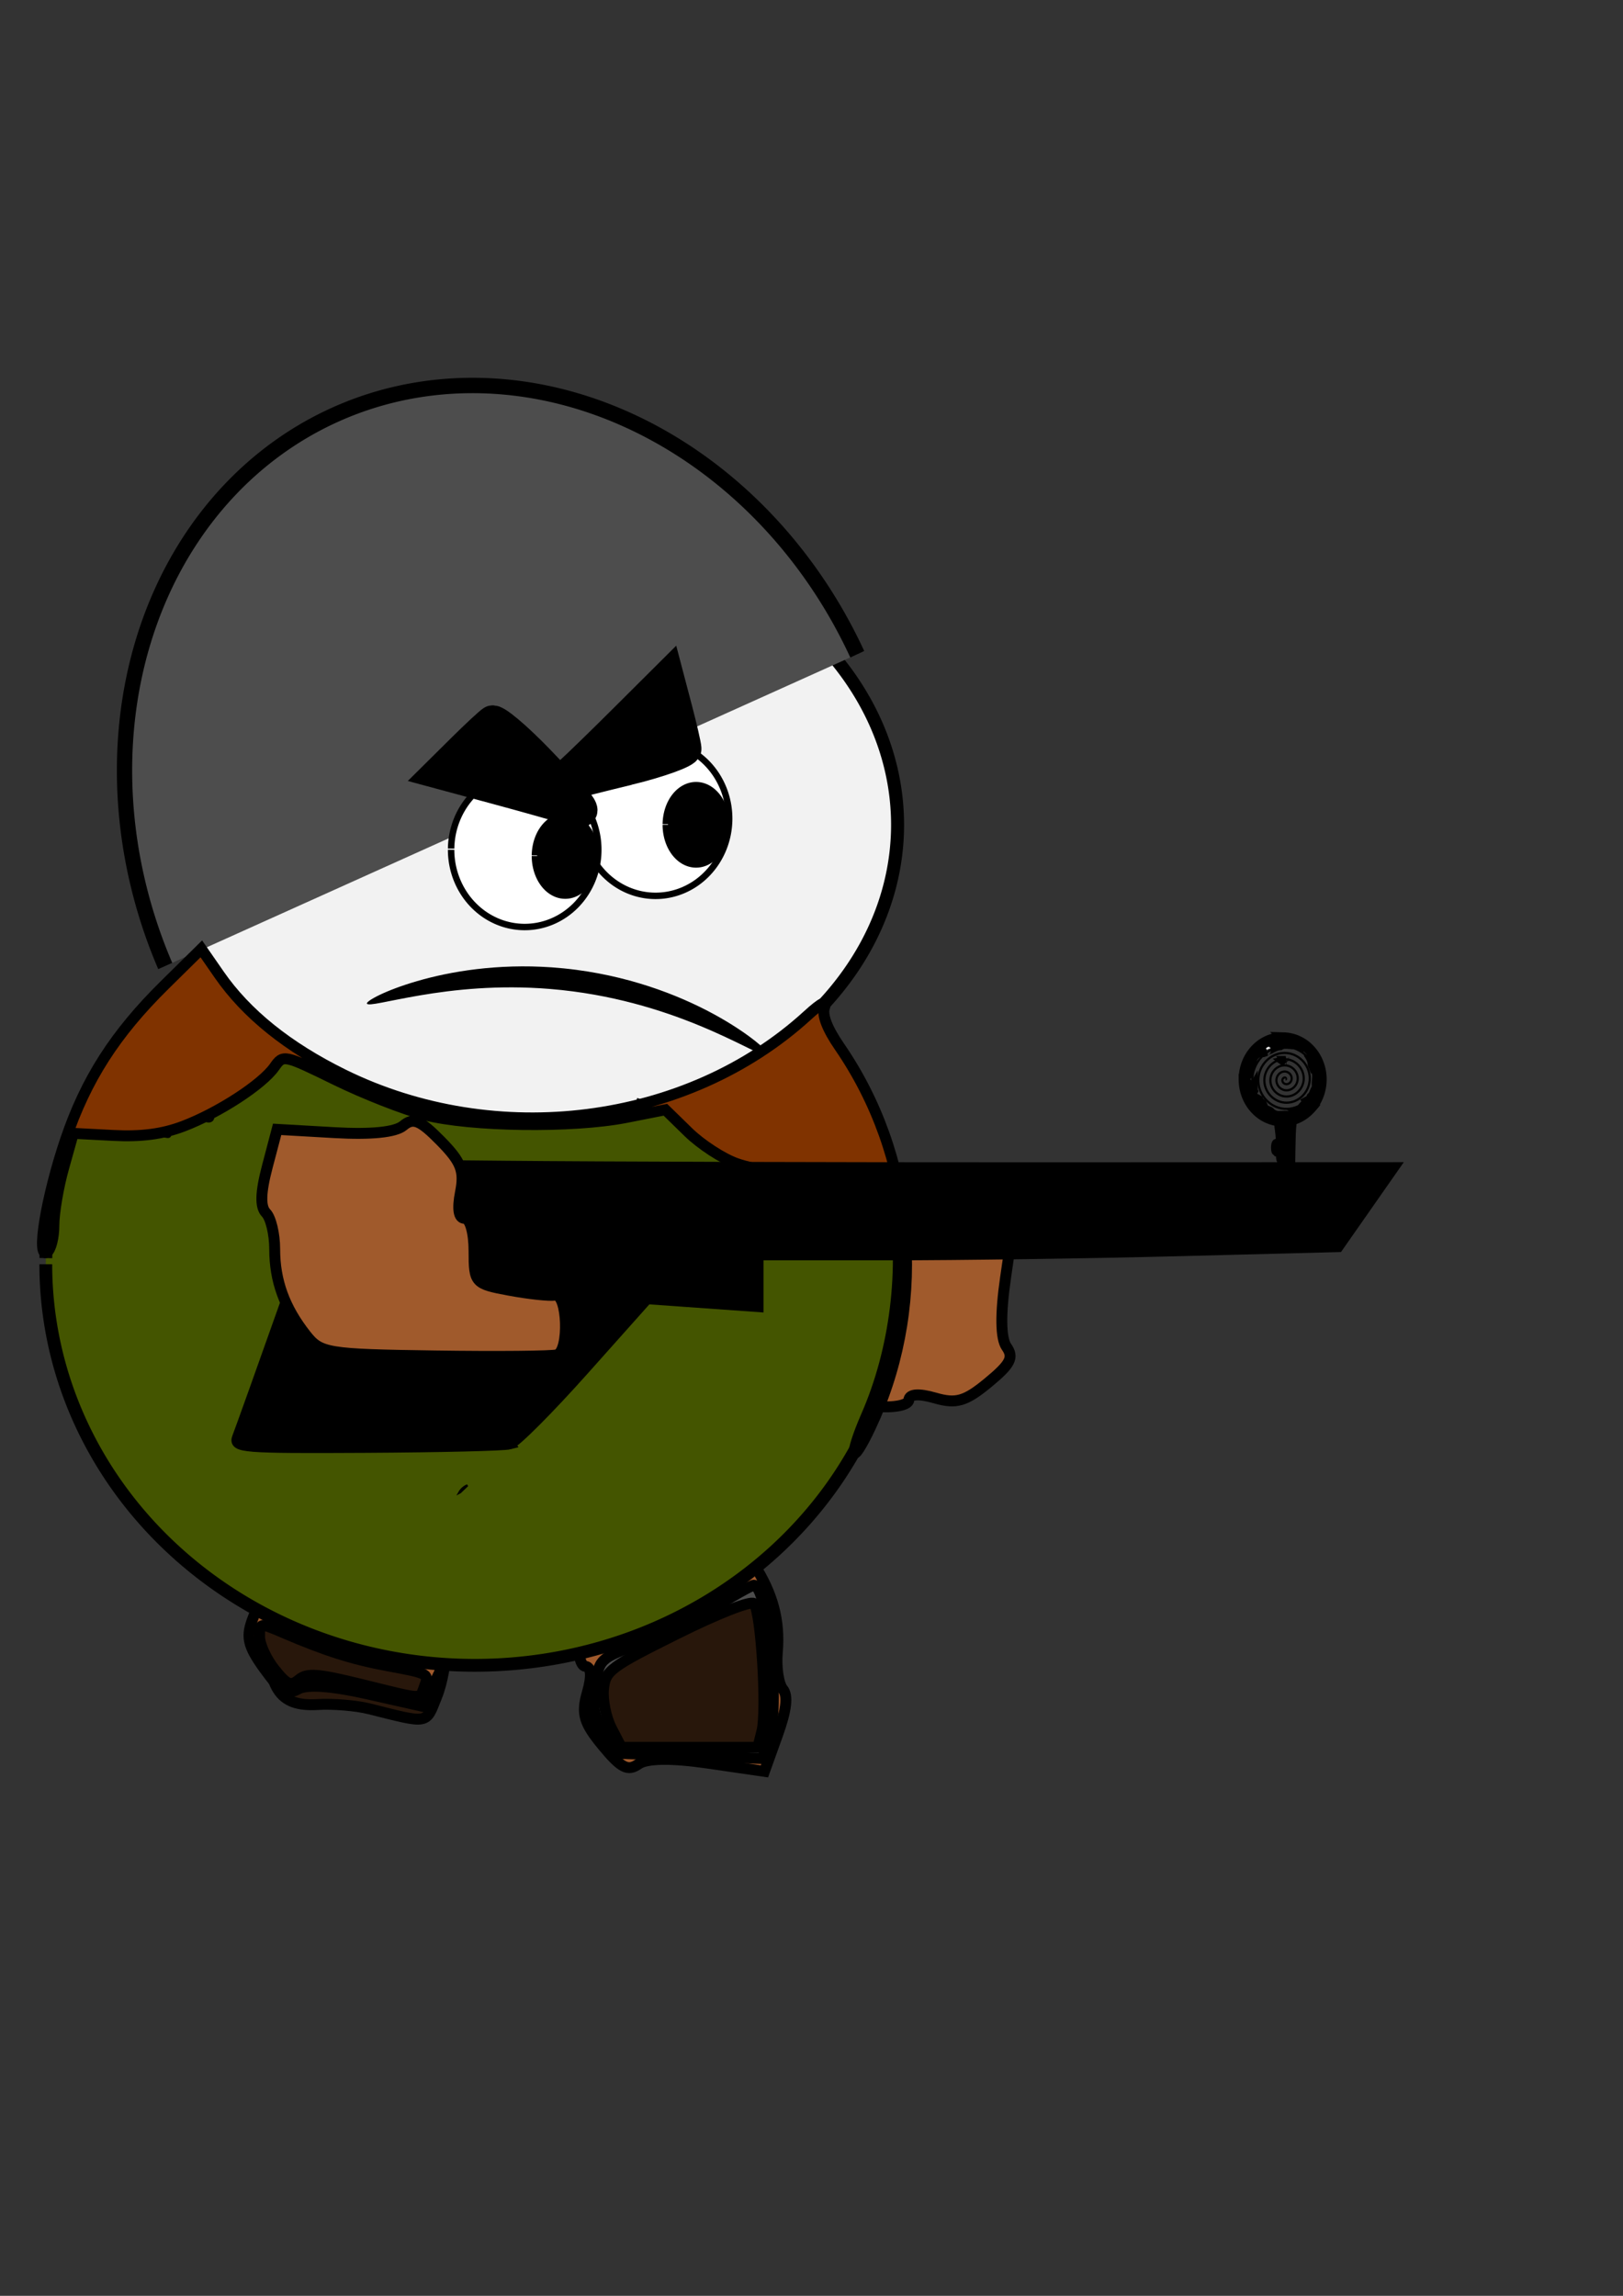 <?xml version="1.0" encoding="UTF-8" standalone="no"?>
<!-- Created with Inkscape (http://www.inkscape.org/) -->

<svg
   xmlns:dc="http://purl.org/dc/elements/1.1/"
   xmlns:cc="http://creativecommons.org/ns#"
   xmlns:rdf="http://www.w3.org/1999/02/22-rdf-syntax-ns#"
   xmlns:svg="http://www.w3.org/2000/svg"
   xmlns="http://www.w3.org/2000/svg"
   xmlns:sodipodi="http://sodipodi.sourceforge.net/DTD/sodipodi-0.dtd"
   xmlns:inkscape="http://www.inkscape.org/namespaces/inkscape"
   width="210mm"
   height="297mm"
   viewBox="0 0 744.094 1052.362"
   id="svg5982"
   version="1.1"
   inkscape:version="0.91 r13725"
   sodipodi:docname="soldat_step1.svg">
  <rect x="0" y="0" width="744.094" height="1052.362" fill="#333333" stroke="none"/>
  <defs
     id="defs5984">
    <inkscape:path-effect
       effect="skeletal"
       id="path-effect6330"
       is_visible="true"
       pattern="M 0,5 C 0,2.24 2.24,0 5,0 7.76,0 10,2.24 10,5 10,7.76 7.76,10 5,10 2.24,10 0,7.76 0,5 Z"
       copytype="single_stretched"
       prop_scale="1"
       scale_y_rel="false"
       spacing="0"
       normal_offset="0"
       tang_offset="0"
       prop_units="false"
       vertical_pattern="false"
       fuse_tolerance="0" />
    <inkscape:path-effect
       effect="spiro"
       id="path-effect6328"
       is_visible="true" />
    <inkscape:path-effect
       effect="skeletal"
       id="path-effect6314"
       is_visible="true"
       pattern="m 37.143,-55 c 0,-2.76 2.24,-5 5,-5 2.76,0 5,2.24 5,5 0,2.76 -2.24,5 -5,5 -2.76,0 -5,-2.24 -5,-5 z"
       copytype="single_stretched"
       prop_scale="1"
       scale_y_rel="false"
       spacing="0"
       normal_offset="0"
       tang_offset="0"
       prop_units="false"
       vertical_pattern="false"
       fuse_tolerance="0" />
    <inkscape:path-effect
       effect="spiro"
       id="path-effect6312"
       is_visible="true" />
    <inkscape:path-effect
       effect="skeletal"
       id="path-effect6308"
       is_visible="true"
       pattern="M 0,5 C 0,2.24 2.24,0 5,0 7.76,0 10,2.24 10,5 10,7.76 7.76,10 5,10 2.24,10 0,7.76 0,5 Z"
       copytype="single_stretched"
       prop_scale="1"
       scale_y_rel="false"
       spacing="0"
       normal_offset="0"
       tang_offset="0"
       prop_units="false"
       vertical_pattern="false"
       fuse_tolerance="0" />
    <inkscape:path-effect
       effect="spiro"
       id="path-effect6306"
       is_visible="true" />
    <inkscape:path-effect
       effect="skeletal"
       id="path-effect6302"
       is_visible="true"
       pattern="M 0,5 C 0,2.24 2.24,0 5,0 7.76,0 10,2.24 10,5 10,7.76 7.76,10 5,10 2.24,10 0,7.76 0,5 Z"
       copytype="single_stretched"
       prop_scale="1"
       scale_y_rel="false"
       spacing="0"
       normal_offset="0"
       tang_offset="0"
       prop_units="false"
       vertical_pattern="false"
       fuse_tolerance="0" />
    <inkscape:path-effect
       effect="spiro"
       id="path-effect6300"
       is_visible="true" />
    <inkscape:path-effect
       effect="skeletal"
       id="path-effect6296"
       is_visible="true"
       pattern="M 0,5 C 0,2.24 2.24,0 5,0 7.76,0 10,2.24 10,5 10,7.76 7.76,10 5,10 2.24,10 0,7.76 0,5 Z"
       copytype="single_stretched"
       prop_scale="1"
       scale_y_rel="false"
       spacing="0"
       normal_offset="0"
       tang_offset="0"
       prop_units="false"
       vertical_pattern="false"
       fuse_tolerance="0" />
    <inkscape:path-effect
       effect="spiro"
       id="path-effect6294"
       is_visible="true" />
    <inkscape:path-effect
       effect="spiro"
       id="path-effect6288"
       is_visible="true" />
    <inkscape:path-effect
       effect="spiro"
       id="path-effect6282"
       is_visible="true" />
    <inkscape:path-effect
       effect="spiro"
       id="path-effect6272"
       is_visible="true" />
    <inkscape:path-effect
       effect="spiro"
       id="path-effect6266"
       is_visible="true" />
    <inkscape:path-effect
       effect="spiro"
       id="path-effect6165"
       is_visible="true" />
    <inkscape:path-effect
       effect="spiro"
       id="path-effect6161"
       is_visible="true" />
    <inkscape:path-effect
       effect="spiro"
       id="path-effect6129"
       is_visible="true" />
    <inkscape:path-effect
       effect="spiro"
       id="path-effect6125"
       is_visible="true" />
    <inkscape:path-effect
       effect="spiro"
       id="path-effect6121"
       is_visible="true" />
    <inkscape:path-effect
       effect="spiro"
       id="path-effect6117"
       is_visible="true" />
    <inkscape:path-effect
       effect="skeletal"
       id="path-effect6111"
       is_visible="true"
       pattern="m 65.714,-232.143 c 0,-2.76 2.24,-5 5,-5 2.76,0 5,2.24 5,5 0,2.76 -2.24,5 -5,5 -2.76,0 -5,-2.24 -5,-5 z"
       copytype="single_stretched"
       prop_scale="1"
       scale_y_rel="false"
       spacing="0"
       normal_offset="0"
       tang_offset="0"
       prop_units="false"
       vertical_pattern="false"
       fuse_tolerance="0" />
    <inkscape:path-effect
       effect="spiro"
       id="path-effect6109"
       is_visible="true" />
    <inkscape:path-effect
       effect="spiro"
       id="path-effect6101"
       is_visible="true" />
    <inkscape:path-effect
       effect="spiro"
       id="path-effect6097"
       is_visible="true" />
    <inkscape:path-effect
       effect="spiro"
       id="path-effect6093"
       is_visible="true" />
    <inkscape:path-effect
       effect="spiro"
       id="path-effect6089"
       is_visible="true" />
    <inkscape:path-effect
       effect="spiro"
       id="path-effect6085"
       is_visible="true" />
    <inkscape:path-effect
       effect="spiro"
       id="path-effect6081"
       is_visible="true" />
    <inkscape:path-effect
       effect="spiro"
       id="path-effect6077"
       is_visible="true" />
    <inkscape:path-effect
       effect="skeletal"
       id="path-effect6056"
       is_visible="true"
       pattern="m 57.143,53.571 c 0,-2.76 2.24,-5 5,-5 2.76,0 5,2.24 5,5 0,2.76 -2.24,5 -5,5 -2.76,0 -5,-2.24 -5,-5 z"
       copytype="single_stretched"
       prop_scale="1"
       scale_y_rel="false"
       spacing="0"
       normal_offset="0"
       tang_offset="0"
       prop_units="false"
       vertical_pattern="false"
       fuse_tolerance="0" />
    <inkscape:path-effect
       effect="skeletal"
       id="path-effect5992"
       is_visible="true"
       pattern="M 0,5 C 0,2.24 2.24,0 5,0 7.76,0 10,2.24 10,5 10,7.76 7.76,10 5,10 2.24,10 0,7.76 0,5 Z"
       copytype="single_stretched"
       prop_scale="1"
       scale_y_rel="false"
       spacing="0"
       normal_offset="0"
       tang_offset="0"
       prop_units="false"
       vertical_pattern="false"
       fuse_tolerance="0" />
  </defs>
  <sodipodi:namedview
     id="base"
     pagecolor="#ffffff"
     bordercolor="#666666"
     borderopacity="1.0"
     inkscape:pageopacity="0.0"
     inkscape:pageshadow="2"
     inkscape:zoom="0.35"
     inkscape:cx="-736.42857"
     inkscape:cy="520"
     inkscape:document-units="px"
     inkscape:current-layer="layer1"
     showgrid="false"
     inkscape:window-width="1920"
     inkscape:window-height="1017"
     inkscape:window-x="-8"
     inkscape:window-y="-8"
     inkscape:window-maximized="1" />
  <g
     inkscape:label="Ebene 1"
     inkscape:groupmode="layer"
     id="layer1">
    <path
       style="fill:#28170b;fill-opacity:1;stroke:#000000;stroke-width:5;stroke-miterlimit:4;stroke-dasharray:none;stroke-opacity:1"
       d="m 200.214,777.753 c 2.577,-6.44 4.401,-16.523 4.054,-22.407 l -0.631,-10.697 -21.111,-3.282 c -11.611,-1.805 -29.151,-6.498 -38.977,-10.429 -9.826,-3.931 -18.519,-7.147 -19.319,-7.147 -0.799,0 -1.515,9.516 -1.59,21.146 -0.187,28.996 5.187,37.481 23.04,36.383 6.968,-0.429 17.635,0.466 23.703,1.988 27.478,6.89 25.724,7.206 30.83,-5.555 z"
       id="path6407"
       inkscape:connector-curvature="0" />
    <path
       style="fill:#a05a2c;fill-opacity:1;stroke:#000000;stroke-width:5;stroke-miterlimit:4;stroke-dasharray:none;stroke-opacity:1"
       d="m 85.513,663.85 c -5.964,0.876 -9.615,25.715 -3.798,25.832 2.649,0.053 11.753,2.571 20.234,5.592 15.001,5.346 15.347,5.875 12.817,19.567 -1.479,8.001 -0.781,14.379 1.618,14.782 2.713,0.456 2.654,4.571 -0.167,11.532 -3.622,8.937 -2.768,13.063 4.901,23.689 7.571,10.489 10.453,12.221 15.595,9.374 4.089,-2.264 15.27,-1.474 31.787,2.247 l 25.479,5.739 7.428,-15.37 c 5.139,-10.633 6.442,-16.736 4.228,-19.802 -1.759,-2.438 -2.221,-9.723 -1.026,-16.189 2.53,-13.688 0.274,-25.955 -7.232,-39.323 -5.075,-9.039 -8.021,-10.022 -56.627,-18.894 -28.2,-5.147 -53.057,-9.097 -55.237,-8.777 z"
       id="path6290-2"
       inkscape:connector-curvature="0" />
    <path
       style="fill:#a05a2c;fill-opacity:1;stroke:#000000;stroke-width:5;stroke-miterlimit:4;stroke-dasharray:none;stroke-opacity:1"
       d="m 231.607,697.838 c -5.861,1.435 -7.229,27.689 -1.423,27.305 2.643,-0.175 11.943,1.66 20.667,4.076 15.432,4.275 15.826,4.797 14.555,19.315 -0.742,8.484 0.536,15.082 2.962,15.295 2.745,0.24 3.061,4.543 0.887,12.056 -2.792,9.648 -1.564,13.882 7.047,24.309 8.501,10.293 11.53,11.851 16.392,8.43 3.866,-2.721 15.078,-2.87 31.871,-0.424 l 25.907,3.772 5.995,-16.697 c 4.148,-11.551 4.888,-18.037 2.403,-21.046 -1.975,-2.392 -3.101,-9.959 -2.501,-16.815 1.27,-14.514 -2.098,-27.126 -10.797,-40.431 -5.882,-8.996 -8.906,-9.765 -58.137,-14.794 -28.563,-2.917 -53.686,-4.875 -55.829,-4.35 z"
       id="path6290-1"
       inkscape:connector-curvature="0" />
    <path
       style="fill:#a05a2c;fill-opacity:1;stroke:#000000;stroke-width:5;stroke-miterlimit:4;stroke-dasharray:none;stroke-opacity:1"
       d="m 350.678,678.477 c 1.434,5.861 27.689,7.229 27.305,1.423 -0.175,-2.643 1.66,-11.943 4.076,-20.667 4.274,-15.432 4.797,-15.826 19.315,-14.556 8.484,0.742 15.082,-0.536 15.294,-2.962 0.24,-2.745 4.542,-3.061 12.056,-0.887 9.648,2.792 13.882,1.564 24.309,-7.047 10.293,-8.5 11.851,-11.529 8.43,-16.392 -2.721,-3.866 -2.87,-15.078 -0.424,-31.871 l 3.773,-25.907 -16.697,-5.995 c -11.551,-4.148 -18.038,-4.888 -21.046,-2.403 -2.392,1.975 -9.959,3.101 -16.815,2.501 -14.514,-1.27 -27.126,2.098 -40.431,10.797 -8.996,5.881 -9.765,8.906 -14.794,58.137 -2.917,28.563 -4.875,53.686 -4.35,55.829 z"
       id="path6290-0"
       inkscape:connector-curvature="0" />
    <path
       style="fill:#445500;fill-opacity:1;stroke:#000000;stroke-width:5.866;stroke-miterlimit:4;stroke-dasharray:none;stroke-opacity:1"
       id="path6262"
       sodipodi:type="arc"
       sodipodi:cx="-217.70398"
       sodipodi:cy="579.50507"
       sodipodi:rx="196.70995"
       sodipodi:ry="183.8528"
       sodipodi:start="0"
       sodipodi:end="6.2678613"
       sodipodi:open="true"
       d="M -20.994,579.505 A 196.71,183.853 0 0 1 -216.95,763.357 196.71,183.853 0 0 1 -414.408,580.914 196.71,183.853 0 0 1 -219.965,395.664 196.71,183.853 0 0 1 -21.017,576.688"
       transform="scale(-1,1)" />
    <path
       style="fill:#f2f2f2;fill-opacity:1;stroke:#000000;stroke-width:5.961;stroke-miterlimit:4;stroke-dasharray:none;stroke-opacity:1"
       id="path5994"
       sodipodi:type="arc"
       sodipodi:cx="-243.4183"
       sodipodi:cy="378.07651"
       sodipodi:rx="168.09105"
       sodipodi:ry="136.66246"
       sodipodi:start="0"
       sodipodi:end="6.2678613"
       sodipodi:open="true"
       d="M -75.327,378.077 A 168.091,136.662 0 0 1 -242.774,514.738 168.091,136.662 0 0 1 -411.504,379.124 168.091,136.662 0 0 1 -245.35,241.423 168.091,136.662 0 0 1 -75.347,375.982"
       transform="scale(-1,1)" />
    <path
       style="fill:#4d4d4d;fill-opacity:1;stroke:#000000;stroke-width:7.029;stroke-miterlimit:4;stroke-dasharray:none;stroke-opacity:1"
       id="path5996"
       sodipodi:type="arc"
       sodipodi:cx="57.205173"
       sodipodi:cy="-439.05243"
       sodipodi:rx="174.06514"
       sodipodi:ry="201.56526"
       sodipodi:start="0"
       sodipodi:end="3.1103302"
       sodipodi:open="true"
       d="M 231.27,-439.052 A 174.065,201.565 0 0 1 59.926,-237.512 174.065,201.565 0 0 1 -116.775,-432.752"
       transform="matrix(0.904,-0.427,-0.419,-0.908,0,0)" />
    <path
       style="fill:#ffffff;fill-opacity:1;stroke:#000000;stroke-width:2.952;stroke-miterlimit:4;stroke-dasharray:none;stroke-opacity:1"
       id="path6034"
       sodipodi:type="arc"
       sodipodi:cx="-300.56116"
       sodipodi:cy="375.2193"
       sodipodi:rx="33.742287"
       sodipodi:ry="35.429398"
       sodipodi:start="0"
       sodipodi:end="6.2678613"
       sodipodi:open="true"
       d="m -266.819,375.219 a 33.742,35.429 0 0 1 -33.613,35.429 33.742,35.429 0 0 1 -33.871,-35.158 33.742,35.429 0 0 1 33.353,-35.699 33.742,35.429 0 0 1 34.126,34.884"
       transform="scale(-1,1)" />
    <path
       style="fill:#000000;fill-opacity:1;stroke:#000000;stroke-width:5;stroke-miterlimit:4;stroke-dasharray:none;stroke-opacity:1"
       id="path6032"
       sodipodi:type="arc"
       sodipodi:cx="-319.13257"
       sodipodi:cy="378.07648"
       sodipodi:rx="12.857142"
       sodipodi:ry="17.142857"
       sodipodi:start="0"
       sodipodi:end="6.2678613"
       sodipodi:open="true"
       d="m -306.275,378.076 a 12.857,17.143 0 0 1 -12.808,17.143 12.857,17.143 0 0 1 -12.906,-17.011 12.857,17.143 0 0 1 12.709,-17.273 12.857,17.143 0 0 1 13.003,16.879"
       transform="scale(-1,1)" />
    <path
       style="fill:#ffffff;fill-opacity:1;stroke:#000000;stroke-width:2.952;stroke-miterlimit:4;stroke-dasharray:none;stroke-opacity:1"
       id="path6034-5"
       sodipodi:type="arc"
       sodipodi:cx="-240.56116"
       sodipodi:cy="389.5051"
       sodipodi:rx="33.742287"
       sodipodi:ry="35.429398"
       sodipodi:start="0"
       sodipodi:end="6.2678613"
       sodipodi:open="true"
       d="m -206.819,389.505 a 33.742,35.429 0 0 1 -33.613,35.429 33.742,35.429 0 0 1 -33.871,-35.158 33.742,35.429 0 0 1 33.353,-35.699 33.742,35.429 0 0 1 34.126,34.884"
       transform="scale(-1,1)" />
    <path
       style="fill:#000000;fill-opacity:1;stroke:#000000;stroke-width:5;stroke-miterlimit:4;stroke-dasharray:none;stroke-opacity:1"
       id="path6032-8"
       sodipodi:type="arc"
       sodipodi:cx="-259.13257"
       sodipodi:cy="392.36227"
       sodipodi:rx="12.857142"
       sodipodi:ry="17.142857"
       sodipodi:start="0"
       sodipodi:end="6.2678613"
       sodipodi:open="true"
       d="m -246.275,392.362 a 12.857,17.143 0 0 1 -12.808,17.143 12.857,17.143 0 0 1 -12.906,-17.011 12.857,17.143 0 0 1 12.709,-17.273 12.857,17.143 0 0 1 13.003,16.879"
       transform="scale(-1,1)" />
    <path
       style="fill:#000000;fill-opacity:1;stroke:#000000;stroke-width:14.286;stroke-miterlimit:4;stroke-dasharray:none;stroke-opacity:1"
       d="m 287.838,352.839 c 14.751,-3.651 26.733,-7.993 26.626,-9.649 -0.107,-1.656 -1.993,-9.849 -4.191,-18.207 l -3.996,-15.197 -19.366,19.29 c -10.652,10.609 -21.935,21.597 -25.073,24.416 -7.851,7.052 -4.824,6.976 26.001,-0.653 z"
       id="path6058"
       inkscape:connector-curvature="0" />
    <path
       style="fill:#000000;fill-opacity:1;stroke:#000000;stroke-width:14.286;stroke-miterlimit:4;stroke-dasharray:none;stroke-opacity:1"
       d="m 247.309,348.767 c -10.538,-10.949 -20.289,-19.155 -21.669,-18.234 -1.38,0.921 -7.533,6.65 -13.672,12.733 l -11.163,11.059 26.389,7.127 c 14.514,3.92 29.671,8.198 33.682,9.506 10.033,3.273 8.453,0.689 -13.566,-22.19 z"
       id="path6058-8"
       inkscape:connector-curvature="0" />
    <path
       style="fill:#000000;fill-rule:evenodd;stroke:none;stroke-width:1px;stroke-linecap:butt;stroke-linejoin:miter;stroke-opacity:1"
       d="m 352.918,484.23 c -0.891,1.272 -10.129,-4.427 -25.913,-11.405 -16.16,-7.145 -37.781,-14.881 -64.132,-18.359 -3.626,-0.479 -7.21,-0.859 -10.748,-1.147 0,0 -10e-6,0 -10e-6,0 -23.806,-1.941 -44.162,0.329 -59.417,2.919 -14.97,2.542 -24.002,5.122 -24.49,3.783 -0.386,-1.057 7.872,-5.893 22.99,-10.291 15.274,-4.444 36.661,-8.058 61.664,-6.318 0,0 0,0 0,0 3.724,0.26 7.497,0.637 11.31,1.14 27.655,3.651 50.223,12.931 66.018,21.965 15.573,8.908 23.398,16.741 22.718,17.712 z"
       id="path6107"
       inkscape:path-effect="#path-effect6109;#path-effect6111"
       inkscape:original-d="m 352.91773,484.23024 c 0,0 -67.24512,-101.316 -100.41939,-35.86407 -33.17427,65.45192 -84.28056,11.65582 -84.28056,11.65582"
       inkscape:connector-curvature="0" />
    <path
       style="fill:none;fill-rule:evenodd;stroke:#000000;stroke-width:1px;stroke-linecap:butt;stroke-linejoin:miter;stroke-opacity:1"
       d="m 214.299,680.854 c -1.108,1.053 -2.209,2.111 -3.312,3.168 -0.172,0.09 -0.344,0.181 -0.516,0.271 0.624,-1.129 1.512,-2.113 2.598,-2.812 0.388,-0.25 0.804,-0.453 1.23,-0.627 z"
       id="path6115"
       inkscape:connector-curvature="0" />
    <path
       style="fill:none;fill-rule:evenodd;stroke:#000000;stroke-width:1px;stroke-linecap:butt;stroke-linejoin:miter;stroke-opacity:1"
       d="m 129.133,478.076 c -0.717,7.112 -5.14,13.746 -11.429,17.143 -0.619,0.334 -1.26,0.643 -1.802,1.091 -0.271,0.224 -0.516,0.483 -0.703,0.781 -0.188,0.298 -0.317,0.635 -0.352,0.985 -0.048,0.483 0.083,0.963 0.159,1.442 0.038,0.239 0.064,0.483 0.046,0.725 -0.018,0.242 -0.079,0.484 -0.205,0.691 -0.132,0.218 -0.331,0.392 -0.558,0.508 -0.227,0.116 -0.48,0.176 -0.734,0.191 -0.509,0.029 -1.011,-0.117 -1.487,-0.297 -0.477,-0.179 -0.944,-0.393 -1.44,-0.507 -0.496,-0.114 -1.038,-0.12 -1.494,0.105 -0.311,0.154 -0.564,0.405 -0.771,0.682 -0.208,0.277 -0.375,0.583 -0.553,0.879 -0.179,0.297 -0.372,0.589 -0.623,0.828 -0.251,0.239 -0.565,0.424 -0.909,0.467 -0.25,0.032 -0.505,-0.012 -0.748,-0.079 -0.243,-0.067 -0.48,-0.158 -0.723,-0.223 -0.244,-0.065 -0.499,-0.105 -0.749,-0.067 -0.125,0.019 -0.247,0.057 -0.357,0.119 -0.11,0.061 -0.208,0.146 -0.28,0.25 -0.071,0.103 -0.116,0.224 -0.136,0.348 -0.021,0.124 -0.018,0.251 -4.8e-4,0.375 0.035,0.249 0.129,0.484 0.215,0.72 0.086,0.236 0.167,0.478 0.175,0.729 0.004,0.125 -0.011,0.252 -0.052,0.371 -0.041,0.119 -0.108,0.229 -0.201,0.314 -0.093,0.085 -0.209,0.143 -0.331,0.175 -0.122,0.031 -0.25,0.036 -0.376,0.024 -0.251,-0.025 -0.489,-0.12 -0.724,-0.212 -0.235,-0.092 -0.474,-0.185 -0.726,-0.205 -0.126,-0.01 -0.254,-0.002 -0.375,0.033 -0.121,0.035 -0.236,0.097 -0.325,0.186 -0.089,0.089 -0.152,0.203 -0.187,0.324 -0.035,0.121 -0.044,0.249 -0.034,0.375 0.019,0.252 0.111,0.491 0.203,0.726 0.092,0.235 0.187,0.473 0.213,0.724 0.013,0.125 0.008,0.253 -0.022,0.376 -0.031,0.122 -0.088,0.239 -0.173,0.333 -0.084,0.093 -0.194,0.161 -0.312,0.203 -0.118,0.042 -0.245,0.059 -0.37,0.056 -0.251,-0.005 -0.494,-0.083 -0.73,-0.168 -0.236,-0.085 -0.471,-0.179 -0.72,-0.216 -0.248,-0.037 -0.515,-0.012 -0.726,0.124 -0.213,0.138 -0.346,0.379 -0.393,0.628 -0.047,0.249 -0.016,0.508 0.046,0.754 0.061,0.246 0.152,0.484 0.225,0.727 0.074,0.243 0.131,0.494 0.122,0.748 -0.01,0.293 -0.11,0.581 -0.273,0.824 -0.163,0.243 -0.39,0.443 -0.646,0.585 -0.513,0.284 -1.133,0.335 -1.709,0.226 -0.576,-0.109 -1.114,-0.367 -1.616,-0.67 -0.502,-0.303 -0.974,-0.652 -1.47,-0.965 -0.45,-0.284 -0.936,-0.543 -1.465,-0.596 -0.265,-0.026 -0.537,7.5e-4 -0.785,0.099 -0.247,0.098 -0.468,0.27 -0.607,0.497 -0.127,0.207 -0.182,0.452 -0.19,0.695 -0.008,0.243 0.029,0.484 0.075,0.723 0.093,0.477 0.224,0.967 0.115,1.44 -0.09,0.391 -0.345,0.736 -0.674,0.966 -0.329,0.23 -0.728,0.35 -1.129,0.374 -0.802,0.049 -1.58,-0.267 -2.293,-0.636 -0.713,-0.369 -1.404,-0.802 -2.177,-1.02 -0.387,-0.109 -0.792,-0.161 -1.191,-0.119 -0.399,0.043 -0.792,0.184 -1.106,0.435 -0.427,0.341 -0.688,0.882 -0.688,1.429 0,0.547 0.261,1.088 0.688,1.429 -0.031,-0.353 -0.198,-0.693 -0.46,-0.932 -0.261,-0.239 -0.614,-0.377 -0.969,-0.377 -0.355,0 -0.707,0.137 -0.969,0.377 -0.261,0.239 -0.429,0.579 -0.46,0.932 -0.022,0.249 0.022,0.5 0.085,0.742 0.063,0.242 0.146,0.479 0.204,0.723 0.058,0.243 0.092,0.497 0.055,0.744 -0.037,0.248 -0.15,0.491 -0.344,0.648 -0.189,0.153 -0.439,0.214 -0.682,0.22 -0.243,0.007 -0.485,-0.035 -0.724,-0.079 -0.479,-0.087 -0.964,-0.142 -1.45,-0.142 l -2.857,0 -28.571,0 -2.857,0 c -0.477,0 -0.953,0.012 -1.43,0.033 -0.476,0.02 -0.956,0.042 -1.427,-0.033 -0.711,-0.112 -1.384,-0.455 -1.893,-0.964 -0.509,-0.509 -0.852,-1.182 -0.964,-1.893"
       id="path6264"
       inkscape:path-effect="#path-effect6266"
       inkscape:original-d="m 129.13259,478.07649 c -2.70515,8.75526 -5.87985,11.59413 -11.42857,17.14286 -0.95238,0.95238 -2.25481,1.65246 -2.85715,2.85714 -0.42591,0.85184 0.67344,2.18371 0,2.85714 -1.34687,1.34687 -4.01061,-0.85183 -5.71428,0 -1.20468,0.60234 -1.65247,2.25481 -2.85714,2.85715 -0.85184,0.42591 -2.18371,-0.67344 -2.85715,0 -0.67343,0.67343 0.67344,2.1837 0,2.85714 -0.67343,0.67343 -2.1837,-0.67344 -2.85714,0 -0.673442,0.67343 0.67344,2.18371 0,2.85714 -0.673442,0.67344 -2.183712,-0.67343 -2.857142,0 -0.67344,0.67344 0.85183,2.43123 0,2.85714 -1.70367,0.85184 -3.80953,0 -5.71429,0 -0.95238,0 -2.18371,-0.67343 -2.85714,0 -0.67344,0.67344 0.67343,2.18371 0,2.85715 -1.42857,1.42857 -7.14286,-1.42857 -8.57143,0 -0.67344,0.67343 0,1.90476 0,2.85714 -0.95238,0 -2.18371,-0.67343 -2.85714,0 -0.67344,0.67344 0.67343,2.18371 0,2.85714 -0.67344,0.67344 -1.90476,0 -2.85715,0 -0.95238,0 -1.90476,0 -2.85714,0 -9.52381,0 -19.04762,0 -28.57143,0 -0.95238,0 -1.90476,0 -2.85714,0 -0.95238,0 -2.18371,0.67344 -2.85714,0 -3.80953,-3.80952 4.7619,-2.85714 -2.85715,-2.85714"
       inkscape:connector-curvature="0" />
    <path
       style="fill:none;fill-rule:evenodd;stroke:#000000;stroke-width:1px;stroke-linecap:butt;stroke-linejoin:miter;stroke-opacity:1"
       d="m 291.99,503.791 c 11.28,3.507 21.415,10.602 28.571,20 0.825,1.083 1.612,2.197 2.524,3.208 0.912,1.01 1.961,1.922 3.19,2.507 1.792,0.852 3.833,0.955 5.809,1.144 0.988,0.095 1.977,0.215 2.936,0.469 0.959,0.254 1.892,0.646 2.684,1.244 1.076,0.813 1.844,1.967 2.857,2.857 1.122,0.987 2.525,1.626 3.984,1.949 1.459,0.323 2.974,0.338 4.459,0.172 2.97,-0.334 5.805,-1.38 8.7,-2.121 0.472,-0.121 0.949,-0.234 1.436,-0.26 0.487,-0.026 0.987,0.039 1.421,0.26 0.607,0.308 1.026,0.881 1.425,1.433 0.398,0.552 0.822,1.123 1.433,1.424 0.366,0.18 0.781,0.251 1.189,0.236 0.408,-0.015 0.81,-0.112 1.193,-0.252 0.766,-0.281 1.458,-0.73 2.194,-1.083 0.736,-0.354 1.556,-0.615 2.361,-0.48 0.402,0.068 0.792,0.237 1.093,0.513 0.301,0.275 0.509,0.659 0.541,1.066 0.02,0.25 -0.025,0.5 -0.089,0.742 -0.064,0.242 -0.146,0.479 -0.204,0.723 -0.058,0.244 -0.091,0.497 -0.053,0.745 0.037,0.248 0.151,0.49 0.346,0.647 0.19,0.152 0.439,0.213 0.683,0.22 0.243,0.007 0.485,-0.035 0.724,-0.079 0.479,-0.087 0.963,-0.141 1.45,-0.141 l 2.857,0 37.143,0"
       id="path6270"
       inkscape:path-effect="#path-effect6272"
       inkscape:original-d="m 291.98973,503.79078 c 8.41824,8.13974 19.51888,12.75795 28.57143,20 2.10346,1.68276 3.30493,4.5096 5.71429,5.71428 3.5122,1.75611 7.78266,1.39878 11.42857,2.85714 1.25053,0.50022 1.65246,2.25481 2.85714,2.85715 0.84993,0.42496 15.94096,0 17.14286,0 0.95238,0 2.0053,-0.42592 2.85714,0 1.20468,0.60234 1.65247,2.2548 2.85714,2.85714 1.13284,0.56642 7.98733,-0.5841 8.57143,0 0.67344,0.67344 -0.67343,2.18371 0,2.85714 0.67344,0.67344 1.90476,0 2.85714,0 0.95239,0 1.90477,0 2.85715,0 12.38095,0 24.7619,0 37.14285,0"
       inkscape:connector-curvature="0" />
    <path
       style="fill:#aa4400;fill-opacity:1;stroke:#000000;stroke-width:5;stroke-miterlimit:4;stroke-dasharray:none;stroke-opacity:1"
       d="m 389.974,538.632 c 15.011,-0.858 15.237,-1.004 13.356,-8.571 -2.883,-11.594 -17.55,-40.896 -25.141,-50.228 l -6.706,-8.244 -14.103,10.813 c -14.16,10.856 -39.576,24.167 -46.246,24.219 -5.396,0.042 -4.497,1.711 6.867,12.748 5.741,5.576 12.737,10.138 15.546,10.138 2.809,0 5.902,1.286 6.873,2.857 0.971,1.571 8.654,2.857 17.073,2.857 8.419,0 15.736,0.964 16.26,2.143 0.524,1.179 7.824,1.75 16.222,1.27 z"
       id="path6274"
       inkscape:connector-curvature="0" />
    <path
       style="fill:#000000;fill-opacity:1;stroke:#000000;stroke-width:5;stroke-miterlimit:4;stroke-dasharray:none;stroke-opacity:1"
       d="m 76.87,517.299 c 0.404,-1.214 4.581,-2.902 9.284,-3.752 4.703,-0.85 11.205,-4.036 14.449,-7.079 3.244,-3.043 6.962,-5.533 8.262,-5.533 1.3,0 6.247,-4.064 10.993,-9.03 l 8.63,-9.03 -9.749,-8.705 c -5.362,-4.788 -14.008,-13.799 -19.213,-20.025 l -9.464,-11.32 -16.411,17.247 c -9.026,9.486 -21.23,26.417 -27.121,37.626 -5.89,11.209 -10.318,20.445 -9.839,20.526 8.426,1.412 39.641,0.694 40.179,-0.924 z"
       id="path6276"
       inkscape:connector-curvature="0" />
    <path
       style="fill:#000000;fill-opacity:1;stroke:#000000;stroke-width:5;stroke-miterlimit:4;stroke-dasharray:none;stroke-opacity:1"
       d="m 398.99,531.04 c 0,-5.813 -18.732,-44.085 -24.454,-49.961 -3.512,-3.607 -5.233,-3.244 -13.36,2.822 -5.131,3.829 -18.135,11.621 -28.899,17.315 l -19.57,10.352 9.553,6.826 c 13.652,9.755 25.486,13.233 52.753,15.504 21.442,1.786 23.978,1.484 23.978,-2.858 z"
       id="path6278"
       inkscape:connector-curvature="0" />
    <path
       style="fill:#803300;fill-opacity:1;stroke:#000000;stroke-width:5;stroke-miterlimit:4;stroke-dasharray:none;stroke-opacity:1"
       d="m 400.671,650.659 c 24.592,-55.531 18.552,-120.981 -15.766,-170.86 -5.684,-8.262 -8.107,-14.555 -6.907,-17.938 1.28,-3.606 -1.144,-2.478 -7.866,3.66 -55.123,50.337 -142.827,61.482 -212.726,27.034 -25.467,-12.551 -44.473,-27.844 -56.912,-45.793 l -8.195,-11.826 -16.808,16.571 c -22.671,22.352 -36.053,43.211 -45.375,70.731 -8.891,26.246 -13.643,54.875 -8.589,51.752 1.747,-1.079 3.176,-6.624 3.176,-12.321 0,-5.697 2.005,-17.514 4.455,-26.26 l 4.455,-15.902 18.385,0.957 c 12.758,0.664 22.543,-0.62 31.974,-4.196 16.218,-6.151 36.222,-19.149 41.863,-27.204 4.013,-5.73 4.371,-5.654 27.896,5.862 13.107,6.417 31.544,13.656 40.973,16.087 21.006,5.417 67.916,6.044 92.32,1.234 l 18.035,-3.554 10.537,10.284 c 5.795,5.656 15.711,12.108 22.034,14.338 16.355,5.766 56.435,8.927 63.725,5.026 5.412,-2.896 6.029,-2.108 8.173,10.445 5.588,32.718 0.996,69.882 -12.411,100.446 -3.725,8.492 -6.13,16.082 -5.344,16.868 0.786,0.786 4.79,-6.162 8.898,-15.439 z M 376.906,536.35 c 0.949,-0.949 3.414,-1.051 5.476,-0.226 2.279,0.912 1.602,1.589 -1.726,1.726 -3.012,0.124 -4.699,-0.551 -3.75,-1.501 z"
       id="path6322"
       inkscape:connector-curvature="0" />
    <path
       style="fill:#000000;fill-opacity:1;stroke:#000000;stroke-width:5;stroke-miterlimit:4;stroke-dasharray:none;stroke-opacity:1"
       d="m 233.695,661.878 c 2.588,-0.687 17.814,-15.944 33.835,-33.904 l 29.13,-32.655 25.451,1.807 25.451,1.807 0,-11.856 0,-11.856 59.537,0 c 32.745,0 92.576,-0.85 132.958,-1.889 l 73.422,-1.889 12.66,-18.111 12.66,-18.111 -164.904,0.055 c -90.697,0.03 -199.899,-0.291 -242.669,-0.714 l -77.765,-0.769 -21.261,60 c -11.694,33 -22.158,62.25 -23.255,65 -1.864,4.674 1.984,4.978 59.026,4.669 33.561,-0.182 63.137,-0.894 65.725,-1.581 z"
       id="path6324"
       inkscape:connector-curvature="0" />
    <path
       style="fill:#a05a2c;fill-opacity:1;stroke:#000000;stroke-width:5;stroke-miterlimit:4;stroke-dasharray:none;stroke-opacity:1"
       d="m 255.417,621.018 c 5.713,-1.94 4.788,-28.214 -0.962,-27.326 -2.618,0.404 -12.043,-0.613 -20.944,-2.259 -15.746,-2.913 -16.184,-3.399 -16.184,-17.972 0,-8.516 -1.848,-14.978 -4.284,-14.978 -2.755,0 -3.446,-4.258 -1.934,-11.933 1.94,-9.855 0.348,-13.965 -9.139,-23.603 -9.365,-9.513 -12.519,-10.801 -17.064,-6.969 -3.615,3.047 -14.77,4.173 -31.713,3.201 l -26.137,-1.5 -4.517,17.156 c -3.125,11.868 -3.297,18.395 -0.56,21.176 2.176,2.211 3.957,9.65 3.957,16.533 0,14.569 4.454,26.84 14.28,39.336 6.643,8.449 9.723,8.952 59.205,9.67 28.709,0.416 53.907,0.177 55.996,-0.532 z"
       id="path6290"
       inkscape:connector-curvature="0" />
    <path
       style="fill:#000000;fill-rule:evenodd;stroke:none;stroke-width:1px;stroke-linecap:butt;stroke-linejoin:miter;stroke-opacity:1"
       d="m 585.96,511.806 c 0.664,0.084 1.338,0.095 1.998,0.059 0.144,0.021 0.267,0.042 0.4,0.063 0.274,0.066 0.567,0.114 0.878,0.141 0.036,0.006 0.074,0.012 0.109,0.018 1.337,0.441 2.012,0.807 1.959,1.002 0.67,0 0.921,8.529 0.698,20.476 -2.012,0.257 -4.112,0.518 -6.289,0.783 10e-4,-0.429 0.003,-0.861 0.004,-1.296 0.031,-8.579 0.132,-16.428 0.244,-21.247 z m 0.574,0.151 c 0.116,4.686 0.225,12.095 0.257,19.918 10e-4,0.386 0.002,0.771 0.004,1.153 1.306,-0.261 2.561,-0.507 3.811,-0.743 -0.207,-10.225 -0.002,-18.211 0.584,-19.11 -0.457,0.135 -2.233,-0.265 -4.656,-1.219 z"
       id="path6326"
       inkscape:connector-curvature="0" />
    <path
       style="fill:#ffffff;fill-opacity:1;stroke:#000000;stroke-width:5;stroke-miterlimit:4;stroke-dasharray:none;stroke-opacity:1"
       d="m 588.52,475.712 a 17.675,19.073 0 0 1 17.21,19.399 17.675,19.073 0 0 1 -17.826,18.74 17.675,19.073 0 0 1 -17.521,-19.073 l 0.412,0 c 0.038,0.903 0.519,1.805 1.449,2.461 0.143,0.588 0.323,1.156 0.577,1.687 -0.046,1.043 0.099,2.049 0.557,2.989 -0.082,0.326 -0.098,0.627 0.009,0.861 1.206,2.64 3.032,3.807 2.7,3.693 -0.137,-0.093 -0.277,-0.169 -0.422,-0.192 0.231,0.11 0.36,0.171 0.422,0.192 0.094,0.064 0.186,0.136 0.278,0.207 0.067,0.084 0.13,0.162 0.195,0.243 0.039,0.068 0.119,0.176 0.355,0.505 1.553,1.697 0.717,0.829 -0.355,-0.505 -0.026,-0.046 -0.039,-0.082 -0.053,-0.139 0.241,0.176 0.477,0.303 0.715,0.181 0.357,-0.183 -0.53,-0.449 -0.927,-0.759 -0.091,-0.218 -0.21,-0.491 -0.408,-0.911 -0.12,-0.255 0.115,0.581 0.289,0.799 0.03,0.038 0.072,0.075 0.119,0.112 0.142,0.339 0.192,0.499 0.212,0.577 -0.047,-0.034 -0.095,-0.067 -0.142,-0.104 -1.486,-1.88 -3.162,-4.388 0.327,-2.322 0.011,0.036 0.022,0.071 0.033,0.106 0.155,0.416 0.917,1.167 1.618,1.711 0.528,1.102 0.842,2.433 1.517,3.421 0.118,0.174 0.405,0.009 0.607,-0.001 0.052,-0.002 0.191,-0.002 0.152,-0.04 -0.325,-0.315 -0.707,-0.559 -1.06,-0.838 0.852,0.372 1.483,0.676 2.016,0.885 0.057,0.061 0.116,0.121 0.172,0.183 0.737,0.136 -0.265,-0.074 1.5,1.086 1.405,0.924 3.104,1.086 4.712,0.999 0.144,0.021 0.267,0.042 0.4,0.063 0.274,0.066 0.567,0.114 0.878,0.141 1.297,0.21 2.186,0.277 3.592,-0.477 0.127,-0.035 0.219,-0.063 0.365,-0.101 0.259,-0.226 0.568,-0.404 0.809,-0.648 0.089,-0.077 0.169,-0.161 0.227,-0.256 0.202,-0.117 0.403,-0.235 0.604,-0.353 0.043,-0.059 0.071,-0.135 0.13,-0.176 0.196,-0.14 0.617,-0.11 0.621,-0.36 5.1e-4,-0.034 -0.012,-0.053 -0.029,-0.066 2.995,-0.682 -1.004,0.498 3.557,-3.677 0.043,-0.04 0.07,-0.053 0.085,-0.047 -0.086,0.159 -0.163,0.33 -0.202,0.492 0.049,-0.078 0.101,-0.154 0.152,-0.231 -0.251,0.655 -1.136,2.276 -0.849,1.819 1.21,-1.929 1.468,-2.594 1.386,-2.656 0.063,-0.106 0.124,-0.213 0.179,-0.323 0.045,-0.089 0.041,-0.145 0.013,-0.18 0.779,-0.419 1.284,-0.969 1.566,-1.758 l 0.318,-0.286 c 0.367,-0.501 0.754,-0.986 1.101,-1.503 0.059,-0.088 -0.311,0.252 -0.272,0.152 1.141,-2.951 1.482,-2.156 1.298,-4.412 -0.074,-2.287 0.768,-4.458 -0.5,-6.604 -0.204,-0.257 -0.3,-0.765 -0.604,-0.79 -0.214,-0.536 -0.479,-1.145 -0.721,-1.641 -0.037,-0.214 -0.073,-0.418 -0.086,-0.564 -0.155,-1.679 -0.862,-2.976 -1.749,-4.29 -0.205,-0.798 -0.527,-1.741 -1.031,-2.029 -0.081,-0.046 -0.067,0.035 -0.014,0.162 -0.722,-1.374 -0.093,-0.658 -0.907,-1.515 -0.886,-0.461 -1.736,-1.009 -2.659,-1.382 -0.548,-0.221 -2.638,0.187 -3.373,0.045 -1.82,-0.092 -3.848,-0.526 -5.475,0.492 -0.017,10e-4 -0.045,0.006 -0.061,0.007 -1.665,0.123 -3.096,0.943 -4.547,1.719 -0.363,0.09 -0.718,0.233 -1.068,0.369 -0.306,0.119 -0.883,0.165 -0.853,0.508 0.006,0.071 0.068,0.089 0.155,0.079 -0.754,0.333 -1.058,0.402 -1.237,0.458 -0.086,-0.014 -0.173,-0.028 -0.259,-0.036 -0.574,0.048 -1.173,-0.035 -1.724,0.145 -2.229,0.728 -3.428,2.734 -3.593,5.076 -0.127,0.236 -0.257,0.486 -0.396,0.767 -0.048,0.096 0.303,-0.471 0.259,-0.177 -0.403,1.066 -0.797,2.136 -1.209,3.198 -10e-4,-0.025 -1.4e-4,-0.051 -10e-4,-0.077 -0.002,-0.041 -0.03,0.159 -0.015,0.122 0.006,-0.015 0.011,-0.03 0.017,-0.045 0.015,0.388 -0.007,0.773 -0.04,1.157 -0.752,0.512 -1.205,1.212 -1.35,1.956 l -0.451,-0.017 a 17.675,19.073 0 0 1 18.126,-18.401 z m 0.961,10.838 c 0.01,0.017 0.02,0.035 0.031,0.053 -0.02,-0.015 -0.04,-0.03 -0.06,-0.045 0.01,-0.002 0.02,-0.006 0.03,-0.008 z m -15.361,13.389 c 0.025,0.057 0.051,0.112 0.078,0.167 -0.154,0.277 -0.337,0.61 -0.499,0.955 0.002,-0.058 0.004,-0.116 0.013,-0.174 0.033,-0.234 0.221,-0.624 0.408,-0.949 z"
       id="path6336"
       inkscape:connector-curvature="0" />
    <path
       sodipodi:type="spiral"
       style="fill:none;fill-rule:evenodd;stroke:#000000;stroke-width:2.934px;stroke-linecap:butt;stroke-linejoin:miter;stroke-opacity:1"
       id="path6364"
       sodipodi:cx="177.14287"
       sodipodi:cy="886.64789"
       sodipodi:expansion="1"
       sodipodi:revolution="6.9099998"
       sodipodi:radius="56.928169"
       sodipodi:argument="-9.4793301"
       sodipodi:t0="0"
       d="m 177.143,886.648 c -1.237,0.068 -0.702,-1.635 -0.112,-2.057 1.597,-1.144 3.631,0.266 4.225,1.832 1.063,2.801 -1.09,5.669 -3.776,6.394 -3.942,1.064 -7.743,-1.916 -8.563,-5.721 -1.093,-5.071 2.741,-9.83 7.665,-10.732 6.196,-1.135 11.924,3.566 12.901,9.609 1.183,7.318 -4.391,14.022 -11.553,15.07 -8.44,1.235 -16.122,-5.216 -17.239,-13.498 -1.289,-9.562 6.04,-18.225 15.442,-19.408 10.683,-1.344 20.328,6.864 21.576,17.386 1.401,11.804 -7.689,22.432 -19.33,23.745 -12.924,1.458 -24.536,-8.513 -25.914,-21.275 -1.516,-14.045 9.337,-26.641 23.219,-28.083 15.166,-1.575 28.747,10.161 30.252,25.163 1.634,16.286 -10.985,30.852 -27.107,32.421 -17.407,1.693 -32.958,-11.809 -34.59,-29.052 -1.753,-18.527 12.633,-35.065 30.996,-36.758 19.648,-1.812 37.171,13.457 38.927,32.94 1.872,20.768 -14.281,39.277 -34.884,41.096 -21.889,1.932 -41.384,-15.106 -43.265,-36.829 -1.992,-23.009 15.93,-43.491 38.773,-45.434 24.129,-2.053 45.598,16.754 47.603,40.717 2.113,25.25 -17.578,47.704 -42.662,49.772 -26.37,2.173 -49.811,-18.402 -51.941,-44.606 -2.234,-27.49 19.226,-51.918 46.55,-54.109 28.611,-2.294 54.026,20.05 56.278,48.494 2.355,29.731 -20.874,56.133 -50.439,58.447 -19.048,1.491 -37.921,-7.178 -49.363,-22.448"
       transform="matrix(-0.336,0,0,0.345,648.906,188.875)" />
    <path
       style="fill:#000000;fill-opacity:1;stroke:#000000;stroke-width:5;stroke-miterlimit:4;stroke-dasharray:none;stroke-opacity:1"
       d="m 587.159,525.677 c -0.015,-1.259 -0.176,-1.681 -0.359,-0.939 -0.183,0.742 -0.171,1.772 0.027,2.289 0.198,0.517 0.347,-0.091 0.333,-1.35 z"
       id="path6366"
       inkscape:connector-curvature="0" />
    <path
       style="fill:#000000;fill-opacity:1;stroke:#000000;stroke-width:5;stroke-miterlimit:4;stroke-dasharray:none;stroke-opacity:1"
       d="m 585.69,526.059 c 0,-1.469 -0.148,-2.069 -0.33,-1.335 -0.181,0.734 -0.181,1.936 0,2.67 0.181,0.734 0.33,0.134 0.33,-1.335 z"
       id="path6368"
       inkscape:connector-curvature="0" />
    <path
       style="fill:#000000;fill-opacity:1;stroke:#000000;stroke-width:5;stroke-miterlimit:4;stroke-dasharray:none;stroke-opacity:1"
       d="m 591.472,523.579 c 0.086,-5.35 0.427,-9.727 0.757,-9.727 0.331,0 0.601,-0.515 0.601,-1.144 0,-0.895 -0.878,-1.118 -4.028,-1.025 l -4.028,0.12 3.607,0.523 c 1.984,0.288 2.958,0.582 2.164,0.655 -0.978,0.089 -1.16,0.322 -0.564,0.722 0.592,0.398 0.953,3.692 1.106,10.097 l 0.228,9.507 0.156,-9.727 z"
       id="path6370"
       inkscape:connector-curvature="0" />
    <path
       style="fill:#000000;fill-opacity:1;stroke:#000000;stroke-width:5;stroke-miterlimit:4;stroke-dasharray:none;stroke-opacity:1"
       d="m 590.185,525.773 c 0,-8.571 -0.533,-11.158 -2.299,-11.158 -1.263,0 -1.344,0.347 -0.842,3.624 0.305,1.993 0.513,5.941 0.462,8.774 -0.083,4.604 0.054,5.15 1.293,5.15 1.256,0 1.386,-0.596 1.386,-6.39 z"
       id="path6372"
       inkscape:connector-curvature="0" />
    <path
       style="fill:#4d4d4d;fill-opacity:1;stroke:#000000;stroke-width:5;stroke-miterlimit:4;stroke-dasharray:none;stroke-opacity:1"
       d="m 352.852,795.507 c 4.668,-15.58 -0.966,-68.859 -7.281,-68.859 -0.851,0 -8.961,4.503 -18.021,10.007 -9.06,5.504 -24.657,13.08 -34.659,16.835 -17.882,6.713 -18.217,7.036 -20.027,19.279 -1.478,9.994 -0.632,14.279 4.286,21.717 3.37,5.096 7.045,9.275 8.168,9.286 1.123,0.011 16.064,0.537 33.202,1.17 l 31.161,1.151 3.171,-10.585 z"
       id="path6401"
       inkscape:connector-curvature="0" />
    <path
       style="fill:#28170b;fill-opacity:1;stroke:#000000;stroke-width:5;stroke-miterlimit:4;stroke-dasharray:none;stroke-opacity:1"
       d="m 349.32,793.494 c 2.426,-9.665 -0.417,-55.22 -3.648,-58.45 -1.413,-1.413 -16.67,4.575 -35.299,13.854 -30.735,15.308 -32.867,16.917 -33.693,25.436 -0.485,5.002 1.155,13.033 3.645,17.847 l 4.527,8.753 31.301,0 31.301,0 1.867,-7.44 z"
       id="path6405"
       inkscape:connector-curvature="0" />
    <path
       style="fill:#28170b;fill-opacity:1;stroke:#000000;stroke-width:5;stroke-miterlimit:4;stroke-dasharray:none;stroke-opacity:1"
       d="m 148.275,770.47 c -1.964,-0.793 -5.179,-0.793 -7.143,0 -1.964,0.793 -0.357,1.441 3.571,1.441 3.929,0 5.536,-0.648 3.571,-1.441 z"
       id="path6409"
       inkscape:connector-curvature="0" />
    <path
       style="fill:#28170b;fill-opacity:1;stroke:#000000;stroke-width:5;stroke-miterlimit:4;stroke-dasharray:none;stroke-opacity:1"
       d=""
       id="path6411"
       inkscape:connector-curvature="0" />
    <path
       style="fill:#28170b;fill-opacity:1;stroke:#000000;stroke-width:5;stroke-miterlimit:4;stroke-dasharray:none;stroke-opacity:1"
       d="m 194.466,773.382 c 2.387,-6.219 2.27,-6.288 -16.547,-9.767 -16.434,-3.038 -28.592,-6.898 -48.215,-15.309 -10.578,-4.534 -10.714,-4.51 -10.7,1.875 0.008,3.557 3.07,10.286 6.805,14.954 5.787,7.232 7.456,7.936 11.287,4.756 3.734,-3.099 8.603,-2.721 28.701,2.227 28.962,7.13 26.46,7.019 28.668,1.264 z"
       id="path6413"
       inkscape:connector-curvature="0" />
  </g>
</svg>
